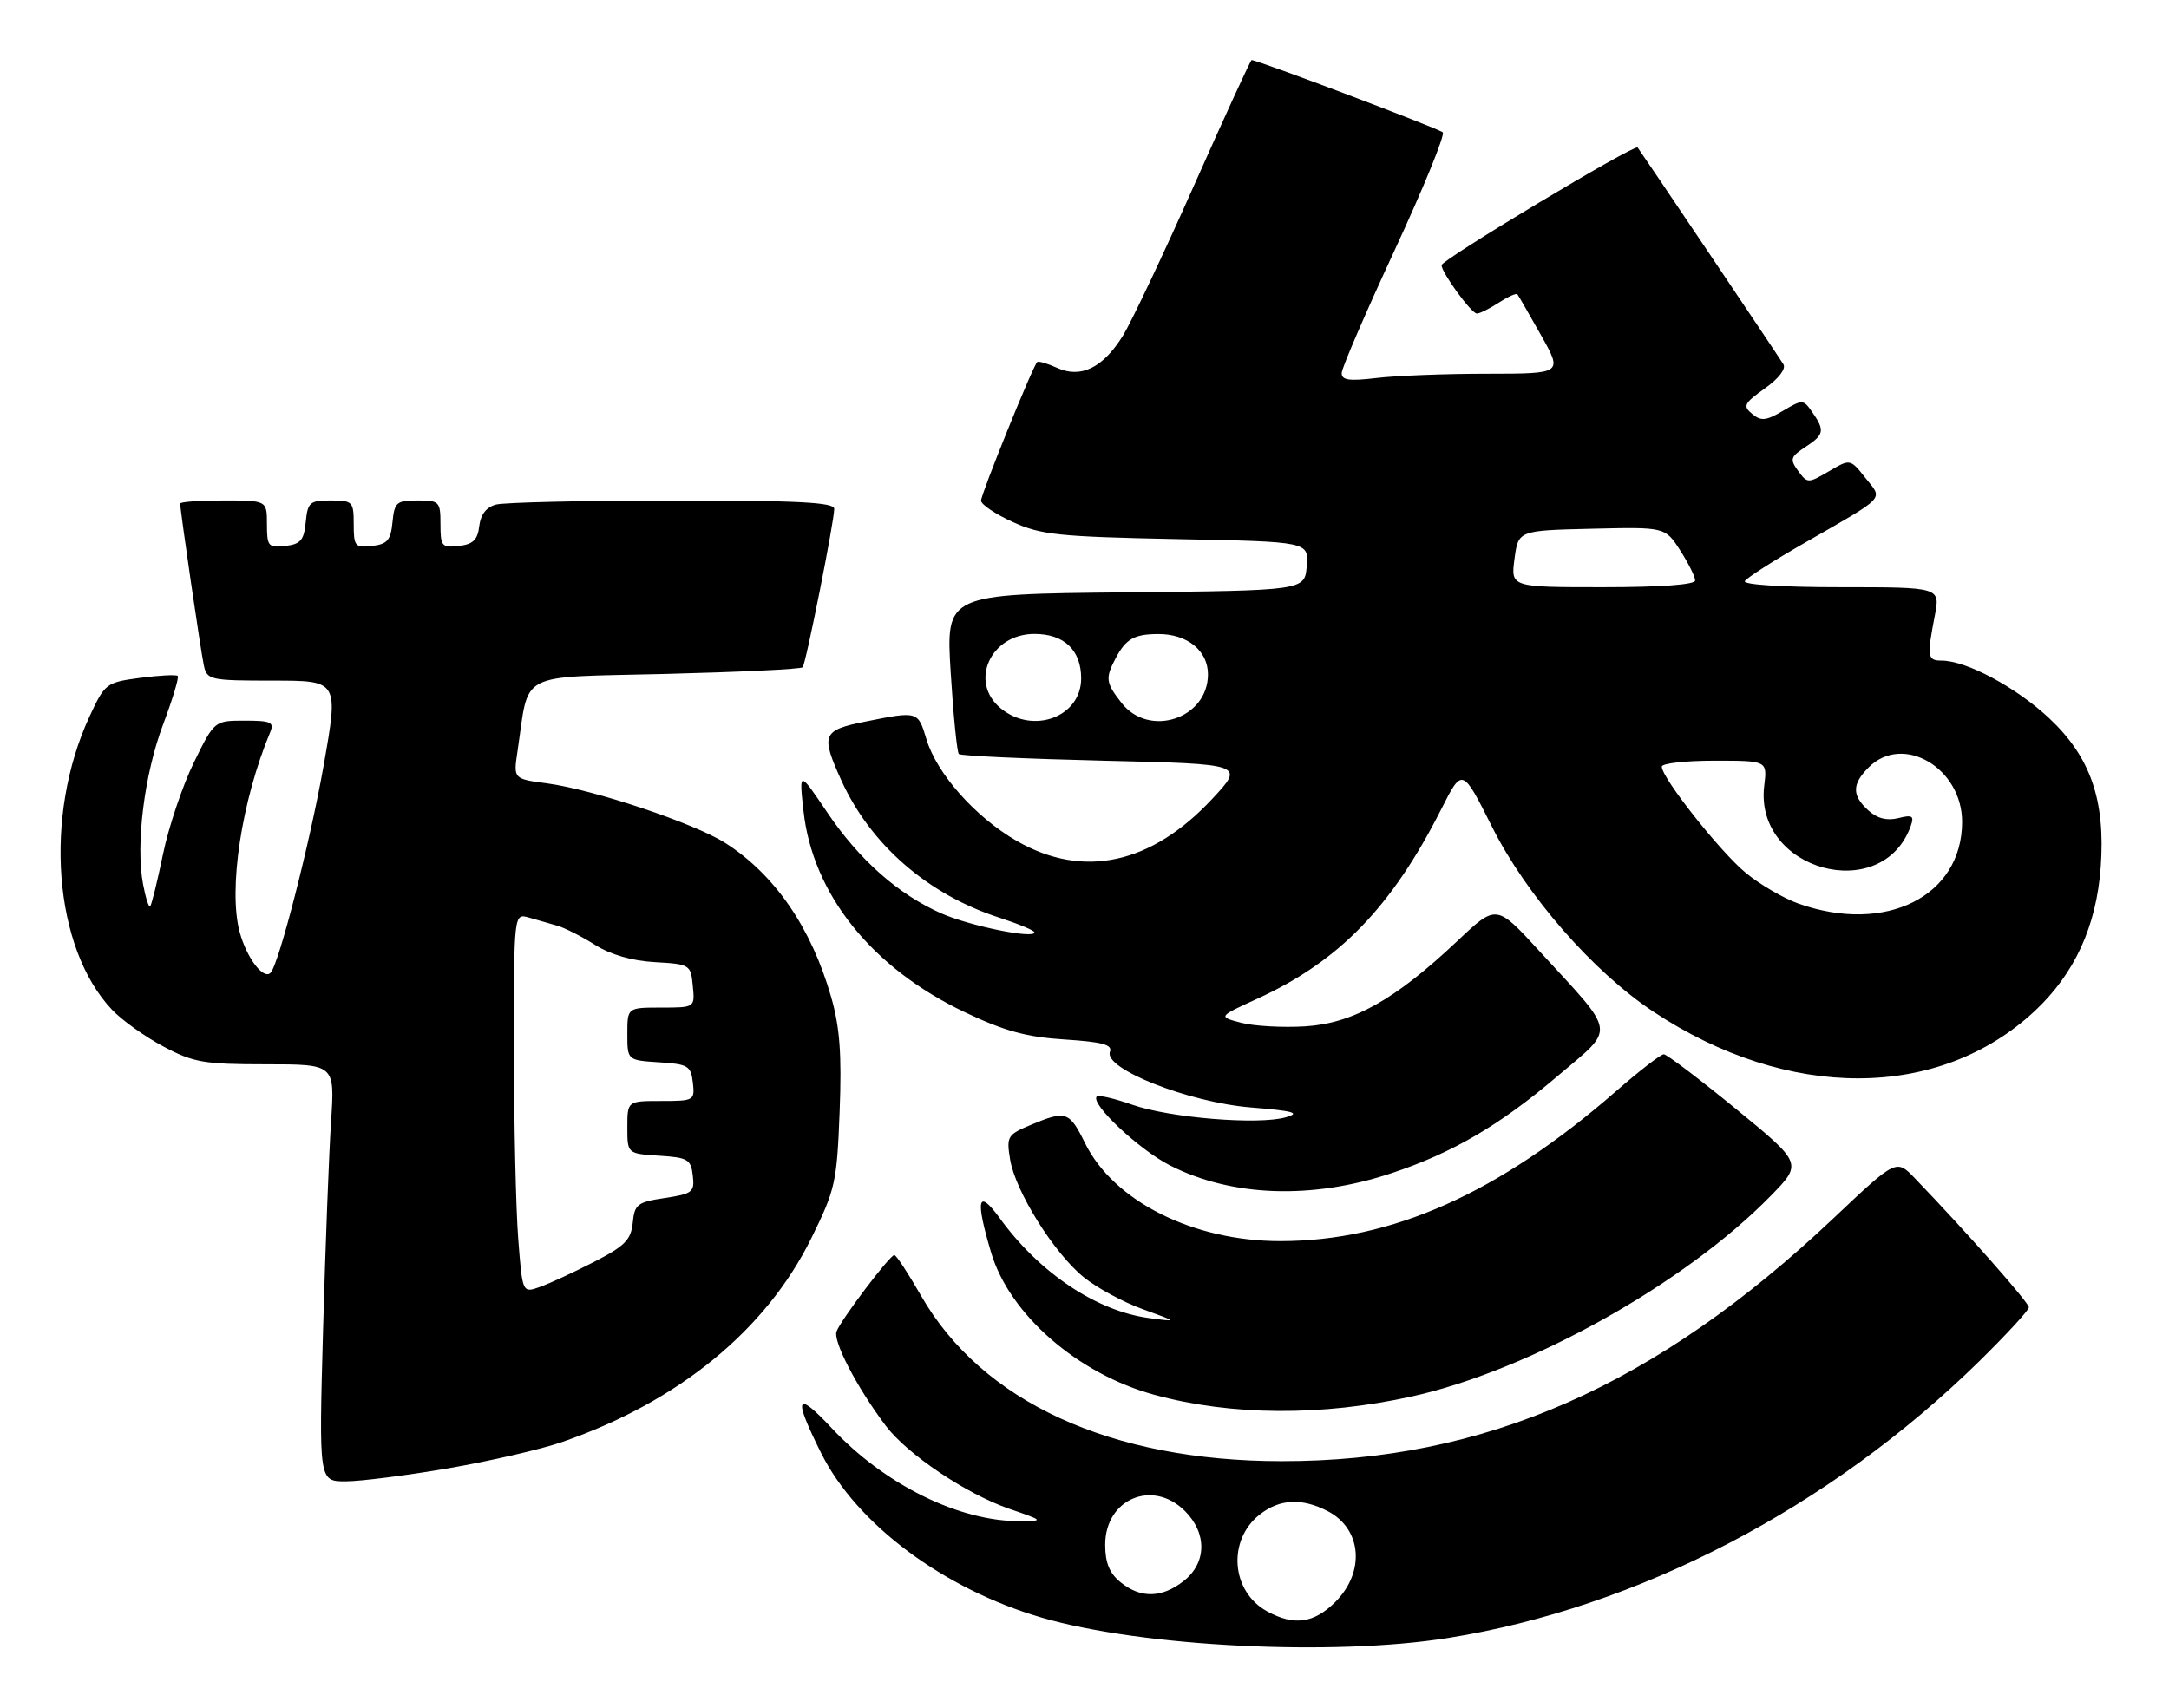 <?xml version="1.0" encoding="UTF-8" standalone="no"?>
<!DOCTYPE svg PUBLIC "-//W3C//DTD SVG 1.1//EN" "http://www.w3.org/Graphics/SVG/1.1/DTD/svg11.dtd" >
<svg xmlns="http://www.w3.org/2000/svg" xmlns:xlink="http://www.w3.org/1999/xlink" version="1.1" viewBox="0 0 325 256">
 <g >
 <path fill="currentColor"
d=" M 217.00 245.47 C 245.47 240.92 274.13 225.99 296.52 204.05 C 300.63 200.01 304.00 196.36 304.00 195.92 C 304.00 195.21 294.66 184.63 286.93 176.59 C 284.14 173.68 284.14 173.68 274.71 182.59 C 248.13 207.71 222.44 219.02 192.00 218.98 C 166.40 218.96 147.12 210.09 137.99 194.15 C 136.07 190.80 134.28 188.07 134.00 188.09 C 133.31 188.12 126.03 197.75 125.35 199.53 C 124.79 201.00 128.40 207.94 132.72 213.67 C 135.95 217.95 144.77 223.88 151.21 226.11 C 156.38 227.89 156.42 227.94 152.93 227.97 C 143.79 228.05 132.56 222.52 124.60 214.00 C 119.23 208.27 118.81 209.30 123.05 217.79 C 128.38 228.44 141.42 238.16 156.14 242.44 C 171.15 246.80 199.76 248.23 217.00 245.47 Z  M 67.15 220.05 C 73.39 218.97 81.09 217.20 84.25 216.10 C 101.65 210.07 114.75 199.36 121.55 185.60 C 125.16 178.29 125.40 177.22 125.81 166.59 C 126.14 157.97 125.84 153.95 124.54 149.42 C 121.56 139.02 116.10 131.08 108.69 126.34 C 104.08 123.39 88.95 118.33 81.98 117.40 C 76.92 116.73 76.92 116.73 77.54 112.60 C 79.36 100.42 77.18 101.56 99.71 101.00 C 110.78 100.72 120.03 100.28 120.27 100.00 C 120.76 99.42 125.00 78.13 125.00 76.25 C 125.00 75.28 119.49 75.00 100.75 75.01 C 87.41 75.02 75.51 75.29 74.31 75.62 C 72.87 76.00 72.01 77.12 71.81 78.85 C 71.57 80.90 70.88 81.57 68.75 81.82 C 66.20 82.11 66.00 81.87 66.00 78.57 C 66.00 75.17 65.84 75.00 62.56 75.00 C 59.42 75.00 59.10 75.27 58.81 78.25 C 58.55 80.96 58.04 81.55 55.75 81.82 C 53.20 82.11 53.00 81.87 53.00 78.57 C 53.00 75.17 52.84 75.00 49.56 75.00 C 46.42 75.00 46.10 75.27 45.81 78.25 C 45.55 80.96 45.04 81.55 42.75 81.82 C 40.20 82.11 40.00 81.87 40.00 78.57 C 40.00 75.00 40.00 75.00 33.50 75.00 C 29.92 75.00 27.00 75.21 27.00 75.47 C 27.00 76.50 30.09 97.65 30.55 99.75 C 31.02 101.90 31.49 102.00 40.89 102.00 C 50.74 102.00 50.74 102.00 48.49 114.75 C 46.45 126.29 41.77 144.56 40.54 145.79 C 39.47 146.87 36.96 143.55 35.91 139.68 C 34.18 133.24 36.21 119.97 40.48 109.75 C 41.12 108.23 40.61 108.00 36.67 108.00 C 32.13 108.00 32.13 108.00 29.06 114.25 C 27.37 117.69 25.29 123.86 24.43 127.98 C 23.58 132.09 22.71 135.62 22.50 135.83 C 22.30 136.04 21.81 134.53 21.43 132.48 C 20.31 126.52 21.63 116.02 24.44 108.57 C 25.86 104.79 26.85 101.51 26.63 101.30 C 26.41 101.08 23.88 101.21 21.00 101.59 C 15.90 102.27 15.72 102.41 13.41 107.39 C 6.49 122.31 8.02 142.08 16.80 151.34 C 18.29 152.91 21.75 155.38 24.50 156.84 C 28.98 159.23 30.57 159.50 39.84 159.50 C 50.17 159.50 50.17 159.50 49.61 168.00 C 49.30 172.68 48.76 186.74 48.41 199.25 C 47.78 222.00 47.78 222.00 51.79 222.00 C 54.00 222.00 60.91 221.12 67.15 220.05 Z  M 211.50 209.29 C 229.12 205.41 252.45 192.38 265.29 179.25 C 270.08 174.35 270.08 174.35 260.09 166.17 C 254.60 161.68 249.74 158.00 249.30 158.00 C 248.85 158.00 245.63 160.49 242.15 163.53 C 224.60 178.83 208.55 186.00 191.83 186.00 C 178.76 186.00 166.86 180.02 162.57 171.30 C 160.23 166.55 159.72 166.38 154.50 168.56 C 150.95 170.05 150.79 170.31 151.35 173.75 C 152.12 178.50 157.89 187.75 162.36 191.39 C 164.31 192.98 168.29 195.14 171.20 196.19 C 176.50 198.11 176.50 198.11 172.16 197.53 C 164.30 196.48 155.74 190.75 149.83 182.60 C 146.51 178.03 146.10 179.62 148.51 187.72 C 151.26 196.99 161.51 205.92 173.00 209.04 C 184.50 212.17 198.01 212.26 211.50 209.29 Z  M 208.50 175.82 C 217.58 172.81 224.69 168.65 233.25 161.38 C 242.19 153.78 242.40 155.33 230.63 142.50 C 224.21 135.50 224.21 135.50 218.36 141.03 C 209.02 149.84 202.75 153.36 195.58 153.81 C 192.24 154.02 187.93 153.78 186.00 153.28 C 182.50 152.37 182.50 152.37 188.36 149.69 C 200.66 144.06 208.49 135.99 215.96 121.26 C 219.11 115.03 219.11 115.03 223.57 123.92 C 228.70 134.16 238.67 145.59 247.72 151.60 C 267.88 164.98 290.53 164.94 304.90 151.50 C 310.87 145.91 314.12 138.80 314.77 129.93 C 315.49 119.93 313.24 113.43 307.03 107.62 C 302.07 102.98 294.62 99.00 290.92 99.00 C 288.80 99.00 288.71 98.43 289.91 92.25 C 290.73 88.00 290.73 88.00 275.81 88.00 C 267.01 88.00 261.11 87.62 261.45 87.08 C 261.76 86.58 265.72 84.04 270.26 81.44 C 282.85 74.21 282.16 74.94 279.50 71.61 C 277.23 68.75 277.23 68.75 274.04 70.63 C 270.91 72.46 270.82 72.46 269.43 70.57 C 268.15 68.82 268.26 68.47 270.59 66.94 C 273.36 65.12 273.47 64.50 271.46 61.64 C 270.21 59.86 270.05 59.85 267.15 61.57 C 264.62 63.07 263.87 63.14 262.54 62.03 C 261.11 60.85 261.32 60.43 264.44 58.21 C 266.52 56.74 267.65 55.26 267.22 54.59 C 265.90 52.51 245.72 22.51 245.38 22.10 C 244.92 21.57 216.00 38.93 216.00 39.74 C 216.00 40.85 220.47 46.99 221.29 46.99 C 221.72 47.00 223.19 46.26 224.57 45.36 C 225.94 44.47 227.20 43.90 227.37 44.11 C 227.54 44.33 229.13 47.09 230.91 50.25 C 234.15 56.00 234.15 56.00 222.82 56.01 C 216.60 56.01 209.14 56.30 206.25 56.65 C 202.12 57.14 201.01 56.98 201.04 55.89 C 201.06 55.13 204.63 46.85 208.97 37.50 C 213.30 28.15 216.55 20.20 216.18 19.83 C 215.62 19.28 188.44 9.00 187.54 9.00 C 187.38 9.00 183.51 17.44 178.93 27.75 C 174.35 38.06 169.55 48.20 168.27 50.29 C 165.27 55.13 161.95 56.76 158.37 55.12 C 156.92 54.46 155.59 54.08 155.41 54.26 C 154.72 54.94 147.00 74.03 147.00 75.03 C 147.00 75.60 149.14 77.04 151.75 78.23 C 155.98 80.16 158.65 80.43 176.30 80.79 C 196.11 81.18 196.11 81.18 195.80 84.84 C 195.50 88.50 195.50 88.50 168.62 88.77 C 141.73 89.03 141.73 89.03 142.45 100.77 C 142.85 107.22 143.40 112.72 143.67 113.00 C 143.94 113.28 153.69 113.72 165.33 114.00 C 186.50 114.50 186.50 114.50 181.65 119.71 C 172.51 129.53 162.30 131.74 152.37 126.04 C 146.17 122.48 140.37 115.95 138.82 110.80 C 137.55 106.55 137.55 106.55 129.67 108.14 C 123.21 109.43 122.95 110.08 126.06 116.94 C 130.43 126.58 139.05 134.08 149.75 137.53 C 152.64 138.47 155.00 139.45 155.00 139.73 C 155.00 140.74 145.37 138.78 141.08 136.90 C 134.65 134.08 128.75 128.87 123.95 121.75 C 119.73 115.50 119.73 115.50 120.39 121.50 C 121.76 134.01 130.63 145.07 144.58 151.70 C 150.51 154.52 153.81 155.42 159.52 155.78 C 165.19 156.15 166.72 156.56 166.31 157.63 C 165.34 160.16 178.08 165.19 187.36 165.96 C 193.86 166.49 194.93 166.79 192.68 167.44 C 188.59 168.62 175.28 167.53 169.66 165.56 C 166.99 164.62 164.60 164.07 164.34 164.32 C 163.30 165.37 170.66 172.30 175.34 174.67 C 184.61 179.37 196.58 179.79 208.50 175.82 Z  M 189.89 241.50 C 184.46 238.55 183.86 230.83 188.75 226.98 C 191.74 224.63 195.05 224.46 198.93 226.46 C 204.05 229.11 204.60 235.56 200.08 240.08 C 196.88 243.27 193.91 243.69 189.89 241.50 Z  M 167.91 237.13 C 166.24 235.77 165.60 234.22 165.60 231.50 C 165.60 224.63 172.71 221.62 177.55 226.45 C 180.89 229.79 180.81 234.22 177.37 236.93 C 174.10 239.50 170.92 239.57 167.91 237.13 Z  M 77.65 185.65 C 77.30 181.17 77.01 168.36 77.01 157.18 C 77.00 136.87 77.00 136.87 79.25 137.51 C 80.49 137.87 82.40 138.41 83.50 138.73 C 84.60 139.04 87.14 140.33 89.14 141.59 C 91.48 143.07 94.70 144.00 98.14 144.19 C 103.38 144.49 103.51 144.57 103.81 147.75 C 104.13 151.00 104.13 151.00 99.06 151.00 C 94.00 151.00 94.00 151.00 94.00 154.95 C 94.00 158.89 94.00 158.89 98.75 159.20 C 103.10 159.47 103.53 159.73 103.82 162.25 C 104.12 164.93 104.00 165.00 99.07 165.00 C 94.00 165.00 94.00 165.00 94.00 168.95 C 94.00 172.89 94.00 172.89 98.75 173.20 C 103.07 173.47 103.53 173.74 103.81 176.18 C 104.10 178.65 103.77 178.91 99.62 179.54 C 95.51 180.15 95.08 180.48 94.81 183.25 C 94.55 185.81 93.63 186.74 89.00 189.12 C 85.97 190.67 82.33 192.36 80.89 192.87 C 78.28 193.80 78.28 193.80 77.65 185.65 Z  M 269.46 135.41 C 267.24 134.62 263.69 132.55 261.57 130.80 C 257.73 127.63 249.00 116.58 249.00 114.89 C 249.00 114.40 252.56 114.00 256.90 114.00 C 264.81 114.00 264.81 114.00 264.35 117.75 C 262.80 130.47 282.09 135.72 286.32 123.74 C 286.84 122.27 286.53 122.08 284.43 122.61 C 282.73 123.03 281.28 122.66 279.96 121.46 C 277.47 119.21 277.48 117.52 280.00 115.00 C 285.12 109.88 294.00 115.07 294.00 123.17 C 293.99 134.34 282.53 140.05 269.46 135.41 Z  M 149.99 106.19 C 145.13 102.26 148.38 95.00 155.00 95.00 C 159.45 95.00 162.00 97.43 162.00 101.67 C 162.00 107.43 154.84 110.12 149.99 106.19 Z  M 168.07 105.37 C 165.68 102.32 165.59 101.65 167.15 98.68 C 168.69 95.75 169.94 95.03 173.53 95.02 C 177.89 94.99 181.00 97.51 181.00 101.06 C 181.00 107.69 172.21 110.62 168.07 105.37 Z  M 226.93 83.75 C 227.50 79.50 227.50 79.50 238.50 79.24 C 249.50 78.98 249.50 78.98 251.75 82.47 C 252.99 84.40 254.00 86.43 254.00 86.99 C 254.00 87.62 248.85 88.00 240.18 88.00 C 226.37 88.00 226.37 88.00 226.93 83.75 Z "/>
</g>
</svg>